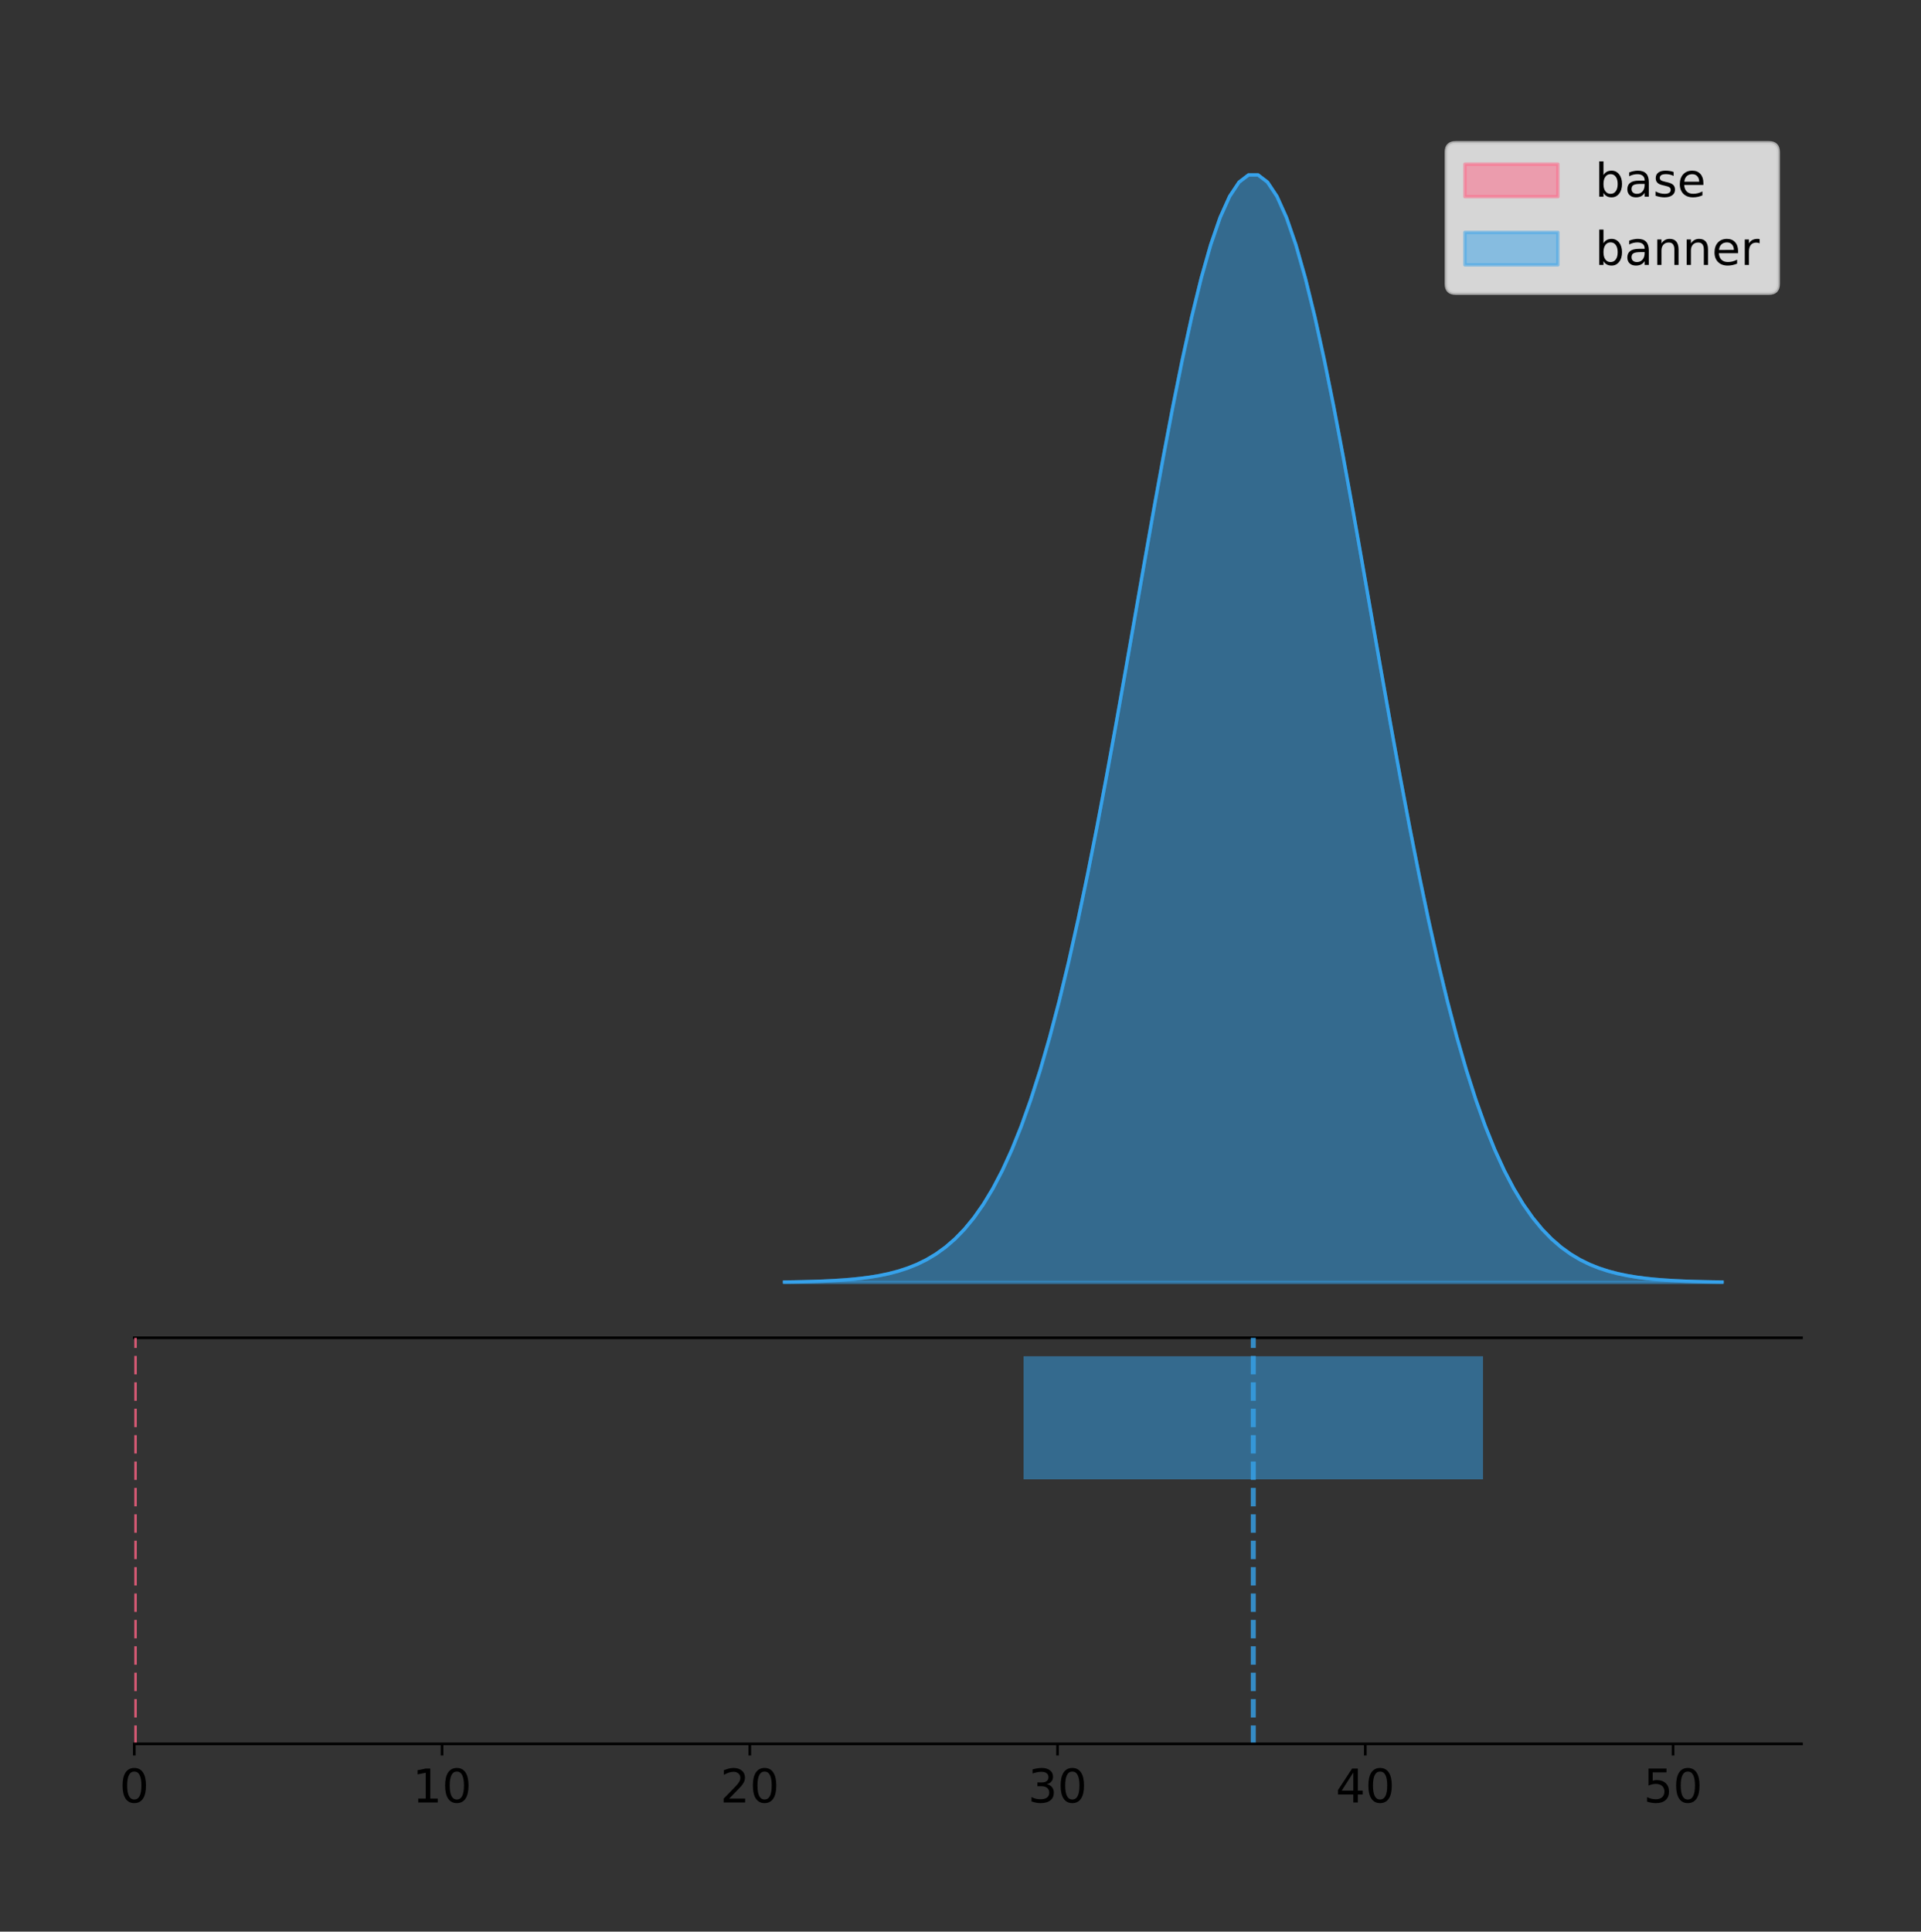 <?xml version="1.0" encoding="utf-8" standalone="no"?>
<!DOCTYPE svg PUBLIC "-//W3C//DTD SVG 1.1//EN"
  "http://www.w3.org/Graphics/SVG/1.1/DTD/svg11.dtd">
<!-- Created with matplotlib (https://matplotlib.org/) -->
<svg height="581.789pt" version="1.1" viewBox="0 0 578.654 581.789" width="578.654pt" xmlns="http://www.w3.org/2000/svg" xmlns:xlink="http://www.w3.org/1999/xlink">
 <rect x="0" y="0" width="578.654" height="581.789" fill="#333333" stroke="none"/>
 <defs>
  <style type="text/css">
*{stroke-linecap:butt;stroke-linejoin:round;}
  </style>
 </defs>
 <g id="figure_1">
  <g id="patch_1">
   <path d="M 0 581.789 
L 578.654 581.789 
L 578.654 0 
L 0 0 
z
" style="fill:none;"/>
  </g>
  <g id="axes_1">
   <g id="patch_2">
    <path d="M 40.454 402.93 
L 542.654 402.93 
L 542.654 36 
L 40.454 36 
z
" style="fill:none;"/>
   </g>
   <g id="PolyCollection_1"/>
   <g id="PolyCollection_2">
    <defs>
     <path d="M 236.302 -195.538 
L 236.302 -195.65 
L 239.155 -195.692 
L 242.008 -195.749 
L 244.861 -195.825 
L 247.713 -195.925 
L 250.566 -196.058 
L 253.419 -196.23 
L 256.272 -196.455 
L 259.125 -196.744 
L 261.978 -197.115 
L 264.831 -197.585 
L 267.684 -198.179 
L 270.537 -198.923 
L 273.39 -199.848 
L 276.243 -200.99 
L 279.095 -202.39 
L 281.948 -204.093 
L 284.801 -206.151 
L 287.654 -208.617 
L 290.507 -211.552 
L 293.36 -215.017 
L 296.213 -219.078 
L 299.066 -223.801 
L 301.919 -229.25 
L 304.772 -235.488 
L 307.624 -242.572 
L 310.477 -250.552 
L 313.33 -259.468 
L 316.183 -269.344 
L 319.036 -280.192 
L 321.889 -292.002 
L 324.742 -304.744 
L 327.595 -318.365 
L 330.448 -332.786 
L 333.301 -347.901 
L 336.154 -363.58 
L 339.006 -379.667 
L 341.859 -395.98 
L 344.712 -412.318 
L 347.565 -428.462 
L 350.418 -444.18 
L 353.271 -459.23 
L 356.124 -473.372 
L 358.977 -486.366 
L 361.83 -497.987 
L 364.683 -508.025 
L 367.535 -516.294 
L 370.388 -522.64 
L 373.241 -526.94 
L 376.094 -529.111 
L 378.947 -529.111 
L 381.8 -526.94 
L 384.653 -522.64 
L 387.506 -516.294 
L 390.359 -508.025 
L 393.212 -497.987 
L 396.065 -486.366 
L 398.917 -473.372 
L 401.77 -459.23 
L 404.623 -444.18 
L 407.476 -428.462 
L 410.329 -412.318 
L 413.182 -395.98 
L 416.035 -379.667 
L 418.888 -363.58 
L 421.741 -347.901 
L 424.594 -332.786 
L 427.446 -318.365 
L 430.299 -304.744 
L 433.152 -292.002 
L 436.005 -280.192 
L 438.858 -269.344 
L 441.711 -259.468 
L 444.564 -250.552 
L 447.417 -242.572 
L 450.27 -235.488 
L 453.123 -229.25 
L 455.976 -223.801 
L 458.828 -219.078 
L 461.681 -215.017 
L 464.534 -211.552 
L 467.387 -208.617 
L 470.24 -206.151 
L 473.093 -204.093 
L 475.946 -202.39 
L 478.799 -200.99 
L 481.652 -199.848 
L 484.505 -198.923 
L 487.358 -198.179 
L 490.21 -197.585 
L 493.063 -197.115 
L 495.916 -196.744 
L 498.769 -196.455 
L 501.622 -196.23 
L 504.475 -196.058 
L 507.328 -195.925 
L 510.181 -195.825 
L 513.034 -195.749 
L 515.887 -195.692 
L 518.739 -195.65 
L 518.739 -195.538 
L 518.739 -195.538 
L 515.887 -195.538 
L 513.034 -195.538 
L 510.181 -195.538 
L 507.328 -195.538 
L 504.475 -195.538 
L 501.622 -195.538 
L 498.769 -195.538 
L 495.916 -195.538 
L 493.063 -195.538 
L 490.21 -195.538 
L 487.358 -195.538 
L 484.505 -195.538 
L 481.652 -195.538 
L 478.799 -195.538 
L 475.946 -195.538 
L 473.093 -195.538 
L 470.24 -195.538 
L 467.387 -195.538 
L 464.534 -195.538 
L 461.681 -195.538 
L 458.828 -195.538 
L 455.976 -195.538 
L 453.123 -195.538 
L 450.27 -195.538 
L 447.417 -195.538 
L 444.564 -195.538 
L 441.711 -195.538 
L 438.858 -195.538 
L 436.005 -195.538 
L 433.152 -195.538 
L 430.299 -195.538 
L 427.446 -195.538 
L 424.594 -195.538 
L 421.741 -195.538 
L 418.888 -195.538 
L 416.035 -195.538 
L 413.182 -195.538 
L 410.329 -195.538 
L 407.476 -195.538 
L 404.623 -195.538 
L 401.77 -195.538 
L 398.917 -195.538 
L 396.065 -195.538 
L 393.212 -195.538 
L 390.359 -195.538 
L 387.506 -195.538 
L 384.653 -195.538 
L 381.8 -195.538 
L 378.947 -195.538 
L 376.094 -195.538 
L 373.241 -195.538 
L 370.388 -195.538 
L 367.535 -195.538 
L 364.683 -195.538 
L 361.83 -195.538 
L 358.977 -195.538 
L 356.124 -195.538 
L 353.271 -195.538 
L 350.418 -195.538 
L 347.565 -195.538 
L 344.712 -195.538 
L 341.859 -195.538 
L 339.006 -195.538 
L 336.154 -195.538 
L 333.301 -195.538 
L 330.448 -195.538 
L 327.595 -195.538 
L 324.742 -195.538 
L 321.889 -195.538 
L 319.036 -195.538 
L 316.183 -195.538 
L 313.33 -195.538 
L 310.477 -195.538 
L 307.624 -195.538 
L 304.772 -195.538 
L 301.919 -195.538 
L 299.066 -195.538 
L 296.213 -195.538 
L 293.36 -195.538 
L 290.507 -195.538 
L 287.654 -195.538 
L 284.801 -195.538 
L 281.948 -195.538 
L 279.095 -195.538 
L 276.243 -195.538 
L 273.39 -195.538 
L 270.537 -195.538 
L 267.684 -195.538 
L 264.831 -195.538 
L 261.978 -195.538 
L 259.125 -195.538 
L 256.272 -195.538 
L 253.419 -195.538 
L 250.566 -195.538 
L 247.713 -195.538 
L 244.861 -195.538 
L 242.008 -195.538 
L 239.155 -195.538 
L 236.302 -195.538 
z
" id="me97b1ed83f" style="stroke:#36a2eb;stroke-opacity:0.5;"/>
    </defs>
    <g clip-path="url(#pc691cfb136)">
     <use style="fill:#36a2eb;fill-opacity:0.5;stroke:#36a2eb;stroke-opacity:0.5;" x="0" xlink:href="#me97b1ed83f" y="581.789"/>
    </g>
   </g>
   <g id="line2d_1">
    <path clip-path="url(#pc691cfb136)" d="M 0 0 
" style="fill:none;stroke:#ff6384;stroke-linecap:square;"/>
   </g>
   <g id="line2d_2">
    <path clip-path="url(#pc691cfb136)" d="M 236.302 386.139 
L 239.155 386.097 
L 242.008 386.04 
L 244.861 385.965 
L 247.713 385.864 
L 250.566 385.732 
L 253.419 385.559 
L 256.272 385.334 
L 259.125 385.045 
L 261.978 384.675 
L 264.831 384.204 
L 267.684 383.61 
L 270.537 382.867 
L 273.39 381.941 
L 276.243 380.799 
L 279.095 379.399 
L 281.948 377.696 
L 284.801 375.639 
L 287.654 373.172 
L 290.507 370.238 
L 293.36 366.772 
L 296.213 362.711 
L 299.066 357.989 
L 301.919 352.539 
L 304.772 346.301 
L 307.624 339.217 
L 310.477 331.237 
L 313.33 322.322 
L 316.183 312.445 
L 319.036 301.597 
L 321.889 289.787 
L 324.742 277.045 
L 327.595 263.424 
L 330.448 249.004 
L 333.301 233.888 
L 336.154 218.209 
L 339.006 202.123 
L 341.859 185.809 
L 344.712 169.471 
L 347.565 153.327 
L 350.418 137.61 
L 353.271 122.559 
L 356.124 108.418 
L 358.977 95.423 
L 361.83 83.803 
L 364.683 73.765 
L 367.535 65.495 
L 370.388 59.15 
L 373.241 54.85 
L 376.094 52.679 
L 378.947 52.679 
L 381.8 54.85 
L 384.653 59.15 
L 387.506 65.495 
L 390.359 73.765 
L 393.212 83.803 
L 396.065 95.423 
L 398.917 108.418 
L 401.77 122.559 
L 404.623 137.61 
L 407.476 153.327 
L 410.329 169.471 
L 413.182 185.809 
L 416.035 202.123 
L 418.888 218.209 
L 421.741 233.888 
L 424.594 249.004 
L 427.446 263.424 
L 430.299 277.045 
L 433.152 289.787 
L 436.005 301.597 
L 438.858 312.445 
L 441.711 322.322 
L 444.564 331.237 
L 447.417 339.217 
L 450.27 346.301 
L 453.123 352.539 
L 455.976 357.989 
L 458.828 362.711 
L 461.681 366.772 
L 464.534 370.238 
L 467.387 373.172 
L 470.24 375.639 
L 473.093 377.696 
L 475.946 379.399 
L 478.799 380.799 
L 481.652 381.941 
L 484.505 382.867 
L 487.358 383.61 
L 490.21 384.204 
L 493.063 384.675 
L 495.916 385.045 
L 498.769 385.334 
L 501.622 385.559 
L 504.475 385.732 
L 507.328 385.864 
L 510.181 385.965 
L 513.034 386.04 
L 515.887 386.097 
L 518.739 386.139 
" style="fill:none;stroke:#36a2eb;stroke-linecap:square;"/>
   </g>
   <g id="patch_3">
    <path d="M 40.454 402.93 
L 542.654 402.93 
" style="fill:none;stroke:#000000;stroke-linecap:square;stroke-linejoin:miter;stroke-width:0.8;"/>
   </g>
   <g id="legend_1">
    <g id="patch_4">
     <path d="M 438.472 88.299 
L 532.854 88.299 
Q 535.654 88.299 535.654 85.499 
L 535.654 45.8 
Q 535.654 43 532.854 43 
L 438.472 43 
Q 435.672 43 435.672 45.8 
L 435.672 85.499 
Q 435.672 88.299 438.472 88.299 
z
" style="fill:#ffffff;opacity:0.8;stroke:#cccccc;stroke-linejoin:miter;"/>
    </g>
    <g id="patch_5">
     <path d="M 441.272 59.238 
L 469.272 59.238 
L 469.272 49.438 
L 441.272 49.438 
z
" style="fill:#ff6384;opacity:0.5;stroke:#ff6384;stroke-linejoin:miter;"/>
    </g>
    <g id="text_1">
     <!-- base -->
     <defs>
      <path d="M 48.688 27.297 
Q 48.688 37.203 44.609 42.844 
Q 40.531 48.484 33.406 48.484 
Q 26.266 48.484 22.188 42.844 
Q 18.109 37.203 18.109 27.297 
Q 18.109 17.391 22.188 11.75 
Q 26.266 6.109 33.406 6.109 
Q 40.531 6.109 44.609 11.75 
Q 48.688 17.391 48.688 27.297 
z
M 18.109 46.391 
Q 20.953 51.266 25.266 53.625 
Q 29.594 56 35.594 56 
Q 45.562 56 51.781 48.094 
Q 58.016 40.188 58.016 27.297 
Q 58.016 14.406 51.781 6.484 
Q 45.562 -1.422 35.594 -1.422 
Q 29.594 -1.422 25.266 0.953 
Q 20.953 3.328 18.109 8.203 
L 18.109 0 
L 9.078 0 
L 9.078 75.984 
L 18.109 75.984 
z
" id="DejaVuSans-98"/>
      <path d="M 34.281 27.484 
Q 23.391 27.484 19.188 25 
Q 14.984 22.516 14.984 16.5 
Q 14.984 11.719 18.141 8.906 
Q 21.297 6.109 26.703 6.109 
Q 34.188 6.109 38.703 11.406 
Q 43.219 16.703 43.219 25.484 
L 43.219 27.484 
z
M 52.203 31.203 
L 52.203 0 
L 43.219 0 
L 43.219 8.297 
Q 40.141 3.328 35.547 0.953 
Q 30.953 -1.422 24.312 -1.422 
Q 15.922 -1.422 10.953 3.297 
Q 6 8.016 6 15.922 
Q 6 25.141 12.172 29.828 
Q 18.359 34.516 30.609 34.516 
L 43.219 34.516 
L 43.219 35.406 
Q 43.219 41.609 39.141 45 
Q 35.062 48.391 27.688 48.391 
Q 23 48.391 18.547 47.266 
Q 14.109 46.141 10.016 43.891 
L 10.016 52.203 
Q 14.938 54.109 19.578 55.047 
Q 24.219 56 28.609 56 
Q 40.484 56 46.344 49.844 
Q 52.203 43.703 52.203 31.203 
z
" id="DejaVuSans-97"/>
      <path d="M 44.281 53.078 
L 44.281 44.578 
Q 40.484 46.531 36.375 47.5 
Q 32.281 48.484 27.875 48.484 
Q 21.188 48.484 17.844 46.438 
Q 14.5 44.391 14.5 40.281 
Q 14.5 37.156 16.891 35.375 
Q 19.281 33.594 26.516 31.984 
L 29.594 31.297 
Q 39.156 29.25 43.188 25.516 
Q 47.219 21.781 47.219 15.094 
Q 47.219 7.469 41.188 3.016 
Q 35.156 -1.422 24.609 -1.422 
Q 20.219 -1.422 15.453 -0.562 
Q 10.688 0.297 5.422 2 
L 5.422 11.281 
Q 10.406 8.688 15.234 7.391 
Q 20.062 6.109 24.812 6.109 
Q 31.156 6.109 34.562 8.281 
Q 37.984 10.453 37.984 14.406 
Q 37.984 18.062 35.516 20.016 
Q 33.062 21.969 24.703 23.781 
L 21.578 24.516 
Q 13.234 26.266 9.516 29.906 
Q 5.812 33.547 5.812 39.891 
Q 5.812 47.609 11.281 51.797 
Q 16.75 56 26.812 56 
Q 31.781 56 36.172 55.266 
Q 40.578 54.547 44.281 53.078 
z
" id="DejaVuSans-115"/>
      <path d="M 56.203 29.594 
L 56.203 25.203 
L 14.891 25.203 
Q 15.484 15.922 20.484 11.062 
Q 25.484 6.203 34.422 6.203 
Q 39.594 6.203 44.453 7.469 
Q 49.312 8.734 54.109 11.281 
L 54.109 2.781 
Q 49.266 0.734 44.188 -0.344 
Q 39.109 -1.422 33.891 -1.422 
Q 20.797 -1.422 13.156 6.188 
Q 5.516 13.812 5.516 26.812 
Q 5.516 40.234 12.766 48.109 
Q 20.016 56 32.328 56 
Q 43.359 56 49.781 48.891 
Q 56.203 41.797 56.203 29.594 
z
M 47.219 32.234 
Q 47.125 39.594 43.094 43.984 
Q 39.062 48.391 32.422 48.391 
Q 24.906 48.391 20.391 44.141 
Q 15.875 39.891 15.188 32.172 
z
" id="DejaVuSans-101"/>
     </defs>
     <g transform="translate(480.472 59.238)scale(0.14 -0.14)">
      <use xlink:href="#DejaVuSans-98"/>
      <use x="63.477" xlink:href="#DejaVuSans-97"/>
      <use x="124.756" xlink:href="#DejaVuSans-115"/>
      <use x="176.855" xlink:href="#DejaVuSans-101"/>
     </g>
    </g>
    <g id="patch_6">
     <path d="M 441.272 79.787 
L 469.272 79.787 
L 469.272 69.987 
L 441.272 69.987 
z
" style="fill:#36a2eb;opacity:0.5;stroke:#36a2eb;stroke-linejoin:miter;"/>
    </g>
    <g id="text_2">
     <!-- banner -->
     <defs>
      <path d="M 54.891 33.016 
L 54.891 0 
L 45.906 0 
L 45.906 32.719 
Q 45.906 40.484 42.875 44.328 
Q 39.844 48.188 33.797 48.188 
Q 26.516 48.188 22.312 43.547 
Q 18.109 38.922 18.109 30.906 
L 18.109 0 
L 9.078 0 
L 9.078 54.688 
L 18.109 54.688 
L 18.109 46.188 
Q 21.344 51.125 25.703 53.562 
Q 30.078 56 35.797 56 
Q 45.219 56 50.047 50.172 
Q 54.891 44.344 54.891 33.016 
z
" id="DejaVuSans-110"/>
      <path d="M 41.109 46.297 
Q 39.594 47.172 37.812 47.578 
Q 36.031 48 33.891 48 
Q 26.266 48 22.188 43.047 
Q 18.109 38.094 18.109 28.812 
L 18.109 0 
L 9.078 0 
L 9.078 54.688 
L 18.109 54.688 
L 18.109 46.188 
Q 20.953 51.172 25.484 53.578 
Q 30.031 56 36.531 56 
Q 37.453 56 38.578 55.875 
Q 39.703 55.766 41.062 55.516 
z
" id="DejaVuSans-114"/>
     </defs>
     <g transform="translate(480.472 79.787)scale(0.14 -0.14)">
      <use xlink:href="#DejaVuSans-98"/>
      <use x="63.477" xlink:href="#DejaVuSans-97"/>
      <use x="124.756" xlink:href="#DejaVuSans-110"/>
      <use x="188.135" xlink:href="#DejaVuSans-110"/>
      <use x="251.514" xlink:href="#DejaVuSans-101"/>
      <use x="313.037" xlink:href="#DejaVuSans-114"/>
     </g>
    </g>
   </g>
  </g>
  <g id="axes_2">
   <g id="patch_7">
    <path d="M 40.454 525.24 
L 542.654 525.24 
L 542.654 402.93 
L 40.454 402.93 
z
" style="fill:none;"/>
   </g>
   <g id="patch_8">
    <path clip-path="url(#p489c3644e1)" d="M 40.454 519.68 
L 40.454 519.68 
L 40.454 482.617 
L 40.454 482.617 
z
" style="fill:#ff6384;opacity:0.5;"/>
   </g>
   <g id="patch_9">
    <path clip-path="url(#p489c3644e1)" d="M 308.323 445.553 
L 446.718 445.553 
L 446.718 408.49 
L 308.323 408.49 
z
" style="fill:#36a2eb;opacity:0.5;"/>
   </g>
   <g id="matplotlib.axis_1">
    <g id="xtick_1">
     <g id="line2d_3">
      <defs>
       <path d="M 0 0 
L 0 3.5 
" id="m48aa4f34b4" style="stroke:#000000;stroke-width:0.8;"/>
      </defs>
      <g>
       <use style="stroke:#000000;stroke-width:0.8;" x="40.454" xlink:href="#m48aa4f34b4" y="525.24"/>
      </g>
     </g>
     <g id="text_3">
      <!-- 0 -->
      <defs>
       <path d="M 31.781 66.406 
Q 24.172 66.406 20.328 58.906 
Q 16.5 51.422 16.5 36.375 
Q 16.5 21.391 20.328 13.891 
Q 24.172 6.391 31.781 6.391 
Q 39.453 6.391 43.281 13.891 
Q 47.125 21.391 47.125 36.375 
Q 47.125 51.422 43.281 58.906 
Q 39.453 66.406 31.781 66.406 
z
M 31.781 74.219 
Q 44.047 74.219 50.516 64.516 
Q 56.984 54.828 56.984 36.375 
Q 56.984 17.969 50.516 8.266 
Q 44.047 -1.422 31.781 -1.422 
Q 19.531 -1.422 13.062 8.266 
Q 6.594 17.969 6.594 36.375 
Q 6.594 54.828 13.062 64.516 
Q 19.531 74.219 31.781 74.219 
z
" id="DejaVuSans-48"/>
      </defs>
      <g transform="translate(36 542.878)scale(0.14 -0.14)">
       <use xlink:href="#DejaVuSans-48"/>
      </g>
     </g>
    </g>
    <g id="xtick_2">
     <g id="line2d_4">
      <g>
       <use style="stroke:#000000;stroke-width:0.8;" x="133.156" xlink:href="#m48aa4f34b4" y="525.24"/>
      </g>
     </g>
     <g id="text_4">
      <!-- 10 -->
      <defs>
       <path d="M 12.406 8.297 
L 28.516 8.297 
L 28.516 63.922 
L 10.984 60.406 
L 10.984 69.391 
L 28.422 72.906 
L 38.281 72.906 
L 38.281 8.297 
L 54.391 8.297 
L 54.391 0 
L 12.406 0 
z
" id="DejaVuSans-49"/>
      </defs>
      <g transform="translate(124.249 542.878)scale(0.14 -0.14)">
       <use xlink:href="#DejaVuSans-49"/>
       <use x="63.623" xlink:href="#DejaVuSans-48"/>
      </g>
     </g>
    </g>
    <g id="xtick_3">
     <g id="line2d_5">
      <g>
       <use style="stroke:#000000;stroke-width:0.8;" x="225.859" xlink:href="#m48aa4f34b4" y="525.24"/>
      </g>
     </g>
     <g id="text_5">
      <!-- 20 -->
      <defs>
       <path d="M 19.188 8.297 
L 53.609 8.297 
L 53.609 0 
L 7.328 0 
L 7.328 8.297 
Q 12.938 14.109 22.625 23.891 
Q 32.328 33.688 34.812 36.531 
Q 39.547 41.844 41.422 45.531 
Q 43.312 49.219 43.312 52.781 
Q 43.312 58.594 39.234 62.25 
Q 35.156 65.922 28.609 65.922 
Q 23.969 65.922 18.812 64.312 
Q 13.672 62.703 7.812 59.422 
L 7.812 69.391 
Q 13.766 71.781 18.938 73 
Q 24.125 74.219 28.422 74.219 
Q 39.75 74.219 46.484 68.547 
Q 53.219 62.891 53.219 53.422 
Q 53.219 48.922 51.531 44.891 
Q 49.859 40.875 45.406 35.406 
Q 44.188 33.984 37.641 27.219 
Q 31.109 20.453 19.188 8.297 
z
" id="DejaVuSans-50"/>
      </defs>
      <g transform="translate(216.952 542.878)scale(0.14 -0.14)">
       <use xlink:href="#DejaVuSans-50"/>
       <use x="63.623" xlink:href="#DejaVuSans-48"/>
      </g>
     </g>
    </g>
    <g id="xtick_4">
     <g id="line2d_6">
      <g>
       <use style="stroke:#000000;stroke-width:0.8;" x="318.562" xlink:href="#m48aa4f34b4" y="525.24"/>
      </g>
     </g>
     <g id="text_6">
      <!-- 30 -->
      <defs>
       <path d="M 40.578 39.312 
Q 47.656 37.797 51.625 33 
Q 55.609 28.219 55.609 21.188 
Q 55.609 10.406 48.188 4.484 
Q 40.766 -1.422 27.094 -1.422 
Q 22.516 -1.422 17.656 -0.516 
Q 12.797 0.391 7.625 2.203 
L 7.625 11.719 
Q 11.719 9.328 16.594 8.109 
Q 21.484 6.891 26.812 6.891 
Q 36.078 6.891 40.938 10.547 
Q 45.797 14.203 45.797 21.188 
Q 45.797 27.641 41.281 31.266 
Q 36.766 34.906 28.719 34.906 
L 20.219 34.906 
L 20.219 43.016 
L 29.109 43.016 
Q 36.375 43.016 40.234 45.922 
Q 44.094 48.828 44.094 54.297 
Q 44.094 59.906 40.109 62.906 
Q 36.141 65.922 28.719 65.922 
Q 24.656 65.922 20.016 65.031 
Q 15.375 64.156 9.812 62.312 
L 9.812 71.094 
Q 15.438 72.656 20.344 73.438 
Q 25.25 74.219 29.594 74.219 
Q 40.828 74.219 47.359 69.109 
Q 53.906 64.016 53.906 55.328 
Q 53.906 49.266 50.438 45.094 
Q 46.969 40.922 40.578 39.312 
z
" id="DejaVuSans-51"/>
      </defs>
      <g transform="translate(309.654 542.878)scale(0.14 -0.14)">
       <use xlink:href="#DejaVuSans-51"/>
       <use x="63.623" xlink:href="#DejaVuSans-48"/>
      </g>
     </g>
    </g>
    <g id="xtick_5">
     <g id="line2d_7">
      <g>
       <use style="stroke:#000000;stroke-width:0.8;" x="411.264" xlink:href="#m48aa4f34b4" y="525.24"/>
      </g>
     </g>
     <g id="text_7">
      <!-- 40 -->
      <defs>
       <path d="M 37.797 64.312 
L 12.891 25.391 
L 37.797 25.391 
z
M 35.203 72.906 
L 47.609 72.906 
L 47.609 25.391 
L 58.016 25.391 
L 58.016 17.188 
L 47.609 17.188 
L 47.609 0 
L 37.797 0 
L 37.797 17.188 
L 4.891 17.188 
L 4.891 26.703 
z
" id="DejaVuSans-52"/>
      </defs>
      <g transform="translate(402.357 542.878)scale(0.14 -0.14)">
       <use xlink:href="#DejaVuSans-52"/>
       <use x="63.623" xlink:href="#DejaVuSans-48"/>
      </g>
     </g>
    </g>
    <g id="xtick_6">
     <g id="line2d_8">
      <g>
       <use style="stroke:#000000;stroke-width:0.8;" x="503.967" xlink:href="#m48aa4f34b4" y="525.24"/>
      </g>
     </g>
     <g id="text_8">
      <!-- 50 -->
      <defs>
       <path d="M 10.797 72.906 
L 49.516 72.906 
L 49.516 64.594 
L 19.828 64.594 
L 19.828 46.734 
Q 21.969 47.469 24.109 47.828 
Q 26.266 48.188 28.422 48.188 
Q 40.625 48.188 47.75 41.5 
Q 54.891 34.812 54.891 23.391 
Q 54.891 11.625 47.562 5.094 
Q 40.234 -1.422 26.906 -1.422 
Q 22.312 -1.422 17.547 -0.641 
Q 12.797 0.141 7.719 1.703 
L 7.719 11.625 
Q 12.109 9.234 16.797 8.062 
Q 21.484 6.891 26.703 6.891 
Q 35.156 6.891 40.078 11.328 
Q 45.016 15.766 45.016 23.391 
Q 45.016 31 40.078 35.438 
Q 35.156 39.891 26.703 39.891 
Q 22.75 39.891 18.812 39.016 
Q 14.891 38.141 10.797 36.281 
z
" id="DejaVuSans-53"/>
      </defs>
      <g transform="translate(495.06 542.878)scale(0.14 -0.14)">
       <use xlink:href="#DejaVuSans-53"/>
       <use x="63.623" xlink:href="#DejaVuSans-48"/>
      </g>
     </g>
    </g>
   </g>
   <g id="line2d_9">
    <path clip-path="url(#p489c3644e1)" d="M 40.454 525.24 
L 40.454 402.93 
" style="fill:none;stroke:#ff6384;stroke-dasharray:5.55,2.4;stroke-dashoffset:0;stroke-opacity:0.8;stroke-width:1.5;"/>
   </g>
   <g id="line2d_10">
    <path clip-path="url(#p489c3644e1)" d="M 377.521 525.24 
L 377.521 402.93 
" style="fill:none;stroke:#36a2eb;stroke-dasharray:5.55,2.4;stroke-dashoffset:0;stroke-opacity:0.8;stroke-width:1.5;"/>
   </g>
   <g id="patch_10">
    <path d="M 40.454 525.24 
L 542.654 525.24 
" style="fill:none;stroke:#000000;stroke-linecap:square;stroke-linejoin:miter;stroke-width:0.8;"/>
   </g>
  </g>
 </g>
 <defs>
  <clipPath id="pc691cfb136">
   <rect height="366.93" width="502.2" x="40.454" y="36"/>
  </clipPath>
  <clipPath id="p489c3644e1">
   <rect height="122.31" width="502.2" x="40.454" y="402.93"/>
  </clipPath>
 </defs>
</svg>
